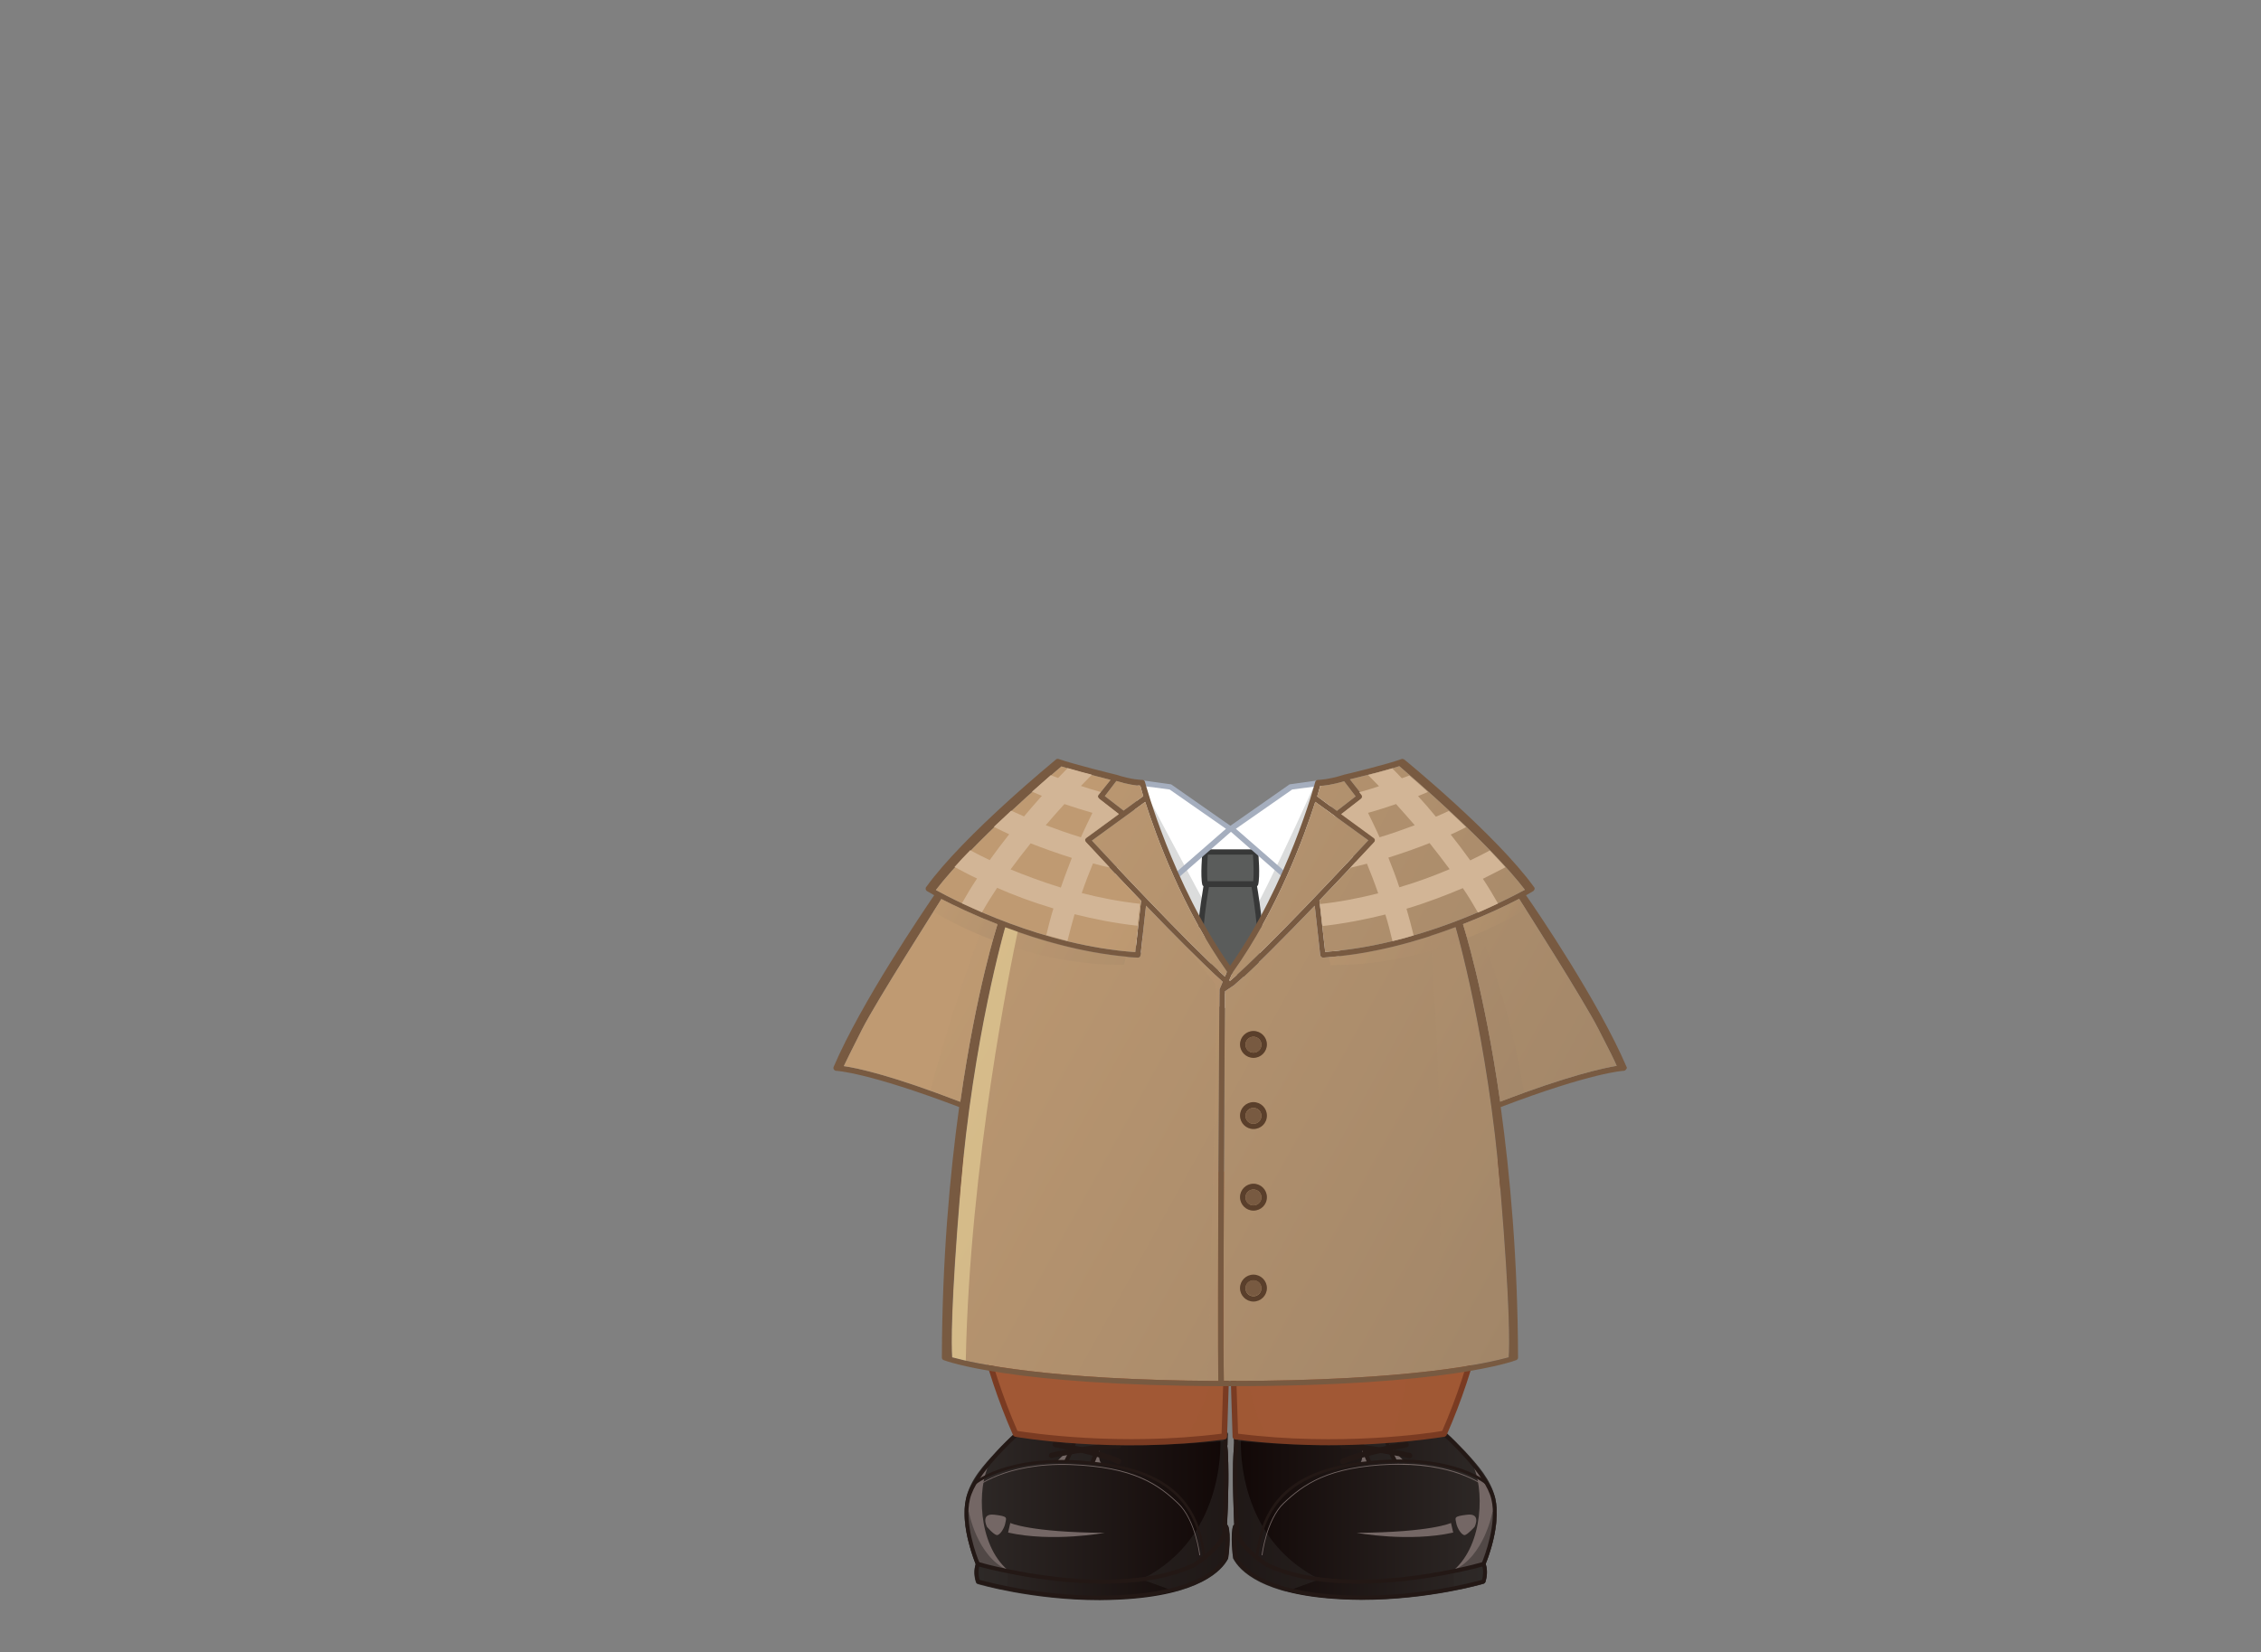 <?xml version="1.0" encoding="utf-8"?>
<!-- Generator: Adobe Illustrator 21.0.0, SVG Export Plug-In . SVG Version: 6.00 Build 0)  -->
<svg version="1.1" id="圖層_1" xmlns="http://www.w3.org/2000/svg" xmlns:xlink="http://www.w3.org/1999/xlink" x="0px" y="0px"
	 viewBox="0 0 822.9 601.4" style="enable-background:new 0 0 822.9 601.4;" xml:space="preserve">
<rect x="0" y="0" width="822.9" height="601.4" fill="#808080" stroke="none"/>
<style type="text/css">
	.st0{fill:url(#SVGID_1_);}
	.st1{fill:#E1BE3F;}
	.st2{fill:#AB6C21;}
	.st3{opacity:0.6;fill:#E1BE3F;enable-background:new    ;}
	.st4{fill:url(#SVGID_2_);}
	.st5{fill:url(#SVGID_3_);}
	.st6{opacity:0.5;fill:#2F2A28;}
	.st7{fill:#746765;}
	.st8{fill:#231815;}
	.st9{fill:url(#SVGID_4_);}
	.st10{fill:#A15835;}
	.st11{opacity:0.5;fill:#A15835;}
	.st12{fill:#7A3B22;}
	.st13{fill:#FFFFFF;}
	.st14{fill:#DBDCDC;}
	.st15{fill:#5A5C5B;}
	.st16{fill:#373838;}
	.st17{fill:url(#SVGID_5_);}
	.st18{fill:url(#SVGID_6_);}
	.st19{fill:#A5AEBE;}
	.st20{fill:#5A3F2B;}
	.st21{fill:#785A41;}
	.st22{fill:url(#SVGID_7_);}
	.st23{fill:url(#SVGID_8_);}
	.st24{fill:url(#SVGID_9_);}
	.st25{fill:url(#SVGID_10_);}
	.st26{fill:url(#SVGID_11_);}
	.st27{fill:url(#SVGID_12_);}
	.st28{fill:url(#SVGID_13_);}
	.st29{fill:url(#SVGID_14_);}
	.st30{opacity:0.7;fill:url(#SVGID_15_);}
	.st31{opacity:0.5;fill:url(#SVGID_16_);}
	.st32{opacity:0.3;fill:url(#SVGID_17_);}
	.st33{opacity:0.5;fill:url(#SVGID_18_);}
	.st34{opacity:0.5;fill:url(#SVGID_19_);}
	.st35{opacity:0.5;fill:url(#SVGID_20_);}
	.st36{opacity:0.5;fill:url(#SVGID_21_);}
	.st37{opacity:0.5;fill:url(#SVGID_22_);}
	.st38{fill:#D2B596;}
	.st39{opacity:0.5;fill:#F4E3A5;}
</style>
<g>
	<g>
		<linearGradient id="SVGID_1_" gradientUnits="userSpaceOnUse" x1="351.08" y1="550.99" x2="447.548" y2="550.99">
			<stop  offset="0" style="stop-color:#2F2A28"/>
			<stop  offset="1" style="stop-color:#110706"/>
		</linearGradient>
		<path class="st0" d="M447,555.5c-0.1-0.2-0.2-0.4-0.4-0.4c0.3-6.7,0.9-21.7,0-29.5l0.1-3.5c0-0.2-0.1-0.5-0.3-0.6
			c-0.2-0.1-0.4-0.2-0.7-0.1c-2.2,0.6-32.7,1.4-40,1.2c-1.2-2.2-3.6-2.4-3.7-2.4c0,0-3.5-0.1-8.2-0.4c-4.7-0.3-6.7,1.5-7,1.8
			c-4.9-0.3-13.5-0.9-15.2-1l0,0c-0.1,0-0.2,0-0.3,0c-1,0.1-1.6,0.8-1.6,0.8c-2.5,2.2-4.9,4.6-7.1,7c-4.6,5-9.5,10.2-11,17.1
			c-2.2,9.4,2.7,21.8,3.5,23.9c-0.3,0.9-1,3.3,0.1,6.7c0.1,0.2,0.3,0.4,0.5,0.5c0.2,0.1,20,5.9,44.5,5.9c2.3,0,4.7-0.1,7.1-0.2
			c29.4-1.4,37.5-10.8,39.6-14.8c0-0.1,0.1-0.2,0.1-0.3C447.1,566.8,448.2,558.6,447,555.5z"/>
		<path class="st6" d="M446.6,555.1c0.3-6.7,0.9-21.7,0-29.5l0.1-3.5c0-0.2-0.1-0.5-0.3-0.6c-0.2-0.1-0.4-0.2-0.7-0.1
			c-0.1,0-0.3,0.1-0.6,0.1l-0.2,1.7l-0.8-0.7c0,0,3.2,36.6-28.6,52.4l12.3,4.5c13.1-3.5,17.6-9,19.1-11.9c0-0.1,0.1-0.2,0.1-0.3
			c0-0.3,1.1-8.5,0-11.6C446.9,555.3,446.8,555.2,446.6,555.1z"/>
		<path class="st6" d="M445.8,524.6l0.2-3.3c0,0-0.1,0-0.1,0c-2.2,0.6-32.7,1.4-40,1.2c-1.2-2.2-3.6-2.4-3.7-2.4
			c0,0-3.5-0.1-8.2-0.4c-4.7-0.3-6.7,1.5-7,1.8c-4.9-0.3-13.5-0.9-15.2-1l0,0c-0.1,0-0.2,0-0.3,0h0c0,0,0,0,0,0
			c-0.7,0-1.2,0.4-1.4,0.7l0.1,0C370,521.2,382,529.5,445.8,524.6z"/>
		<path class="st7" d="M360,533c-3.5,3.4-7.5,11.7-8.6,16.1c-1.5,6.6,3.4,15.5,5,20.2l10.4,2.3C355.7,562,355.7,541.4,360,533z"/>
		<path class="st7" d="M359.2,555.8c0,0-2.5-5,2.7-4.4c5.2,0.6,4.3,1.1,4,3c-0.3,1.9-2.1,4.7-3.2,4.4
			C361.5,558.5,359.2,555.8,359.2,555.8z"/>
		<path class="st7" d="M367.7,554.4c0,0,7.1,3.4,34.3,3.6c0,0-18.9,3.5-35.1-0.1L367.7,554.4z"/>
		<path class="st6" d="M366.8,571.6c-11.3-5-14.2-21.3-14.2-21.3l-1.2,1l-0.3,0.4c0.2,7.9,3.4,16,4.1,17.6c-0.3,0.9-1,3.3,0.1,6.7
			c0.1,0.2,0.3,0.4,0.5,0.5c0.1,0,4.1,1.2,10.7,2.5L366.8,571.6z"/>
		<path class="st7" d="M436.6,566.2c-0.1,0-0.1-0.1-0.1-0.1c0-0.1-1.5-12.8-7.8-18.7c-7-6.7-15.9-13.3-39.2-14.1
			c-24-0.8-34.6,8.5-34.7,8.6c-0.1,0.1-0.2,0-0.2,0c-0.1-0.1-0.1-0.2,0-0.2c0.1-0.1,10.8-9.5,34.9-8.7c23.4,0.8,32.3,7.4,39.4,14.2
			c6.3,6,7.9,18.8,7.9,18.9C436.7,566.1,436.7,566.2,436.6,566.2C436.6,566.2,436.6,566.2,436.6,566.2z"/>
		<path class="st7" d="M400.7,524.8c0,0-1.9,6.7,0.5,8.2l-3.6-0.7L400.7,524.8z"/>
		<path class="st7" d="M390.9,524.1l-2.8,7.9h-3.5C384.6,532,390.4,526.8,390.9,524.1z"/>
		<polygon class="st6" points="391.8,522.9 401.1,523.8 397.7,532.3 388.1,532 		"/>
		<path class="st8" d="M400.3,582.3c-24.5,0-44.3-5.8-44.5-5.9c-0.2-0.1-0.4-0.3-0.5-0.5c-1.3-4.2,0-6.9,0-7c0.2-0.4,0.6-0.5,1-0.3
			c0.4,0.2,0.5,0.6,0.3,1c0,0-1,2.2-0.1,5.5c3.2,0.9,25.2,6.8,50.7,5.6c28.3-1.4,36.2-10,38.3-13.9c0.3-2.4,0.8-8.5,0-10.8
			c-0.1-0.4,0.1-0.8,0.4-1c0.4-0.1,0.8,0.1,1,0.4c1.1,3.1,0.1,11.3,0,11.6c0,0.1,0,0.2-0.1,0.3c-2.1,4-10.3,13.4-39.6,14.8
			C405,582.3,402.6,582.3,400.3,582.3z"/>
		<path class="st8" d="M388.2,532.3c-0.1,0-0.2,0-0.3-0.1c-0.4-0.2-0.5-0.6-0.3-1c0.7-1.3,2.5-5,2.6-6.4c0.1-1.1-0.5-1.5-0.8-1.6
			c-3.8-0.1-17.5-1.1-18.1-1.2c-0.4,0-0.7-0.4-0.7-0.8c0-0.4,0.4-0.7,0.8-0.7c0.1,0,14.7,1.1,18.2,1.2c0.1,0,0.2,0,0.2,0
			c0.7,0.3,2,1.3,1.8,3.2c-0.1,2-2.5,6.5-2.7,7C388.8,532.2,388.5,532.3,388.2,532.3z"/>
		<path class="st8" d="M397.7,532.8c-0.1,0-0.2,0-0.3-0.1c-0.4-0.2-0.6-0.6-0.4-1l2.9-7.1c0-0.1,0.9-2.3,5.1-2.1
			c5.2,0.2,38.6-0.6,40.9-1.2c0.2-0.1,0.5,0,0.7,0.1c0.2,0.1,0.3,0.4,0.3,0.6l-0.1,3.9c0,0.4-0.3,0.7-0.8,0.7
			c-0.4,0-0.7-0.4-0.7-0.8l0.1-3c-6.2,0.6-36.2,1.3-40.4,1.1c-3-0.1-3.6,1.1-3.6,1.2l-2.9,7.1C398.2,532.6,397.9,532.8,397.7,532.8z
			"/>
		<path class="st8" d="M438.3,567.2c-0.2,0-0.5-0.2-0.5-0.4c-1.6-13.2-7-29-34.8-33.1c-33.9-5-47.6,6.5-47.8,6.6
			c-0.2,0.2-0.5,0.2-0.7,0c-0.2-0.2-0.2-0.5,0-0.7c0.6-0.5,14.2-12,48.6-6.8c28.5,4.2,34,20.4,35.6,34
			C438.8,566.9,438.7,567.2,438.3,567.2C438.4,567.2,438.3,567.2,438.3,567.2z"/>
		<path class="st8" d="M446.4,524c-0.1-0.4-0.4-0.7-0.9-0.6l-0.4,2.9c0.9,9.8-0.2,30.2-0.3,32c-2.3,5.7-10.9,10.9-10.9,10.9
			c-28,12.8-73.1,0.8-77.5-0.5c-0.9-2.1-5.5-14.2-3.4-22.9c2.1-9.2,16.3-22,17.6-23.2c0.4-0.2,0.8-0.3,1.2-0.4l0.3-1l-2.1,0.1
			c-0.1,0-0.2,0.1-0.2,0.1c-0.6,0.6-15.8,14.1-18.2,24.1c-2.3,10,3.4,23.6,3.6,24.2c0.1,0.2,0.3,0.4,0.5,0.4
			c0.3,0.1,22.4,6.4,45.9,6.4c11.5,0,23.3-1.5,33.1-6c0.4-0.2,9.3-5.5,11.6-11.8c0-0.1,0-0.1,0-0.2C446.5,557.4,447.9,533,446.4,524
			z"/>
		<path class="st8" d="M369.8,521.3c0,0,0.6-0.9,1.8-0.9l1.2,0.9l-0.2,0.7c0,0-1.3,0-2.6,1l0-1L369.8,521.3z"/>
		<path class="st8" d="M405.3,524c-0.3,0-0.6-0.2-0.7-0.5c-0.8-1.8-2.6-2-2.6-2l0,0c0,0-3.5-0.1-8.2-0.4c-4.3-0.3-5.8,1.3-5.8,1.4
			c-0.3,0.3-0.7,0.3-1.1,0.1c-0.3-0.3-0.3-0.7-0.1-1c0.1-0.1,2-2.2,7.1-1.9c4.7,0.3,8.2,0.4,8.2,0.4c0.1,0,2.8,0.2,3.9,2.9
			c0.2,0.4,0,0.8-0.4,1C405.5,524,405.4,524,405.3,524z"/>
		<path class="st8" d="M407.1,533c-0.1,0-0.3,0-0.4-0.1c-6.4-3-22.6-6.1-22.8-6.1c-0.5-0.1-0.9-0.6-0.8-1.2c0.1-0.5,0.6-0.9,1.2-0.8
			c0.7,0.1,16.6,3.2,23.2,6.2c0.5,0.2,0.7,0.8,0.5,1.3C407.9,532.8,407.5,533,407.1,533z"/>
		<path class="st8" d="M382.8,530.8c-0.5,0-0.9-0.3-1-0.8c-0.1-0.5,0.2-1.1,0.8-1.2c0.6-0.1,15.2-3.2,24.5-3.5c0,0,0,0,0,0
			c0.5,0,1,0.4,1,1c0,0.6-0.4,1-1,1c-9.1,0.3-24,3.4-24.2,3.4C382.9,530.8,382.8,530.8,382.8,530.8z"/>
	</g>
	<g>
		
			<linearGradient id="SVGID_2_" gradientUnits="userSpaceOnUse" x1="1864.342" y1="550.99" x2="1960.811" y2="550.99" gradientTransform="matrix(-1 0 0 1 2409.102 0)">
			<stop  offset="0" style="stop-color:#2F2A28"/>
			<stop  offset="1" style="stop-color:#110706"/>
		</linearGradient>
		<path class="st4" d="M448.8,567.1c0,0.1,0,0.2,0.1,0.3c2.1,4,10.3,13.4,39.6,14.8c2.4,0.1,4.8,0.2,7.1,0.2
			c24.5,0,44.3-5.8,44.5-5.9c0.2-0.1,0.4-0.3,0.5-0.5c1.1-3.4,0.4-5.8,0.1-6.7c0.9-2.1,5.7-14.5,3.5-23.9c-1.6-6.8-6.4-12.1-11-17.1
			c-2.3-2.4-4.6-4.8-7.1-7c0,0-0.5-0.8-1.6-0.8c-0.1,0-0.2,0-0.3,0l0,0c-1.7,0.1-10.3,0.7-15.2,1c-0.3-0.4-2.3-2.1-7-1.8
			c-4.7,0.3-8.2,0.4-8.2,0.4c-0.1,0-2.5,0.2-3.7,2.4c-7.3,0.1-37.9-0.7-40-1.2c-0.2-0.1-0.5,0-0.7,0.1c-0.2,0.1-0.3,0.4-0.3,0.6
			l0.1,3.5c-0.8,7.8-0.3,22.8,0,29.5c-0.2,0.1-0.3,0.2-0.4,0.4C447.7,558.6,448.7,566.8,448.8,567.1z"/>
		<path class="st6" d="M449.2,555.1c-0.3-6.7-0.9-21.7,0-29.5l-0.1-3.5c0-0.2,0.1-0.5,0.3-0.6c0.2-0.1,0.4-0.2,0.7-0.1
			c0.1,0,0.3,0.1,0.6,0.1l0.2,1.7l0.8-0.7c0,0-3.2,36.6,28.6,52.4l-12.3,4.5c-13.1-3.5-17.6-9-19.1-11.9c0-0.1-0.1-0.2-0.1-0.3
			c0-0.3-1.1-8.5,0-11.6C448.9,555.3,449,555.2,449.2,555.1z"/>
		<path class="st6" d="M450.1,524.6l-0.2-3.3c0,0,0.1,0,0.1,0c2.2,0.6,32.7,1.4,40,1.2c1.2-2.2,3.6-2.4,3.7-2.4c0,0,3.5-0.1,8.2-0.4
			c4.7-0.3,6.7,1.5,7,1.8c4.9-0.3,13.5-0.9,15.2-1l0,0c0.1,0,0.2,0,0.3,0h0c0,0,0,0,0,0c0.7,0,1.2,0.4,1.4,0.7l-0.1,0
			C525.8,521.2,513.9,529.5,450.1,524.6z"/>
		<path class="st7" d="M535.9,533c3.5,3.4,7.5,11.7,8.6,16.1c1.5,6.6-3.4,15.5-5,20.2l-10.4,2.3C540.1,562,540.2,541.4,535.9,533z"
			/>
		<path class="st7" d="M536.7,555.8c0,0,2.5-5-2.7-4.4c-5.2,0.6-4.3,1.1-4,3c0.3,1.9,2.1,4.7,3.2,4.4
			C534.3,558.5,536.7,555.8,536.7,555.8z"/>
		<path class="st7" d="M528.1,554.4c0,0-7.1,3.4-34.3,3.6c0,0,18.9,3.5,35.1-0.1L528.1,554.4z"/>
		<path class="st6" d="M529,571.6c11.3-5,14.2-21.3,14.2-21.3l1.2,1l0.3,0.4c-0.2,7.9-3.4,16-4.1,17.6c0.3,0.9,1,3.3-0.1,6.7
			c-0.1,0.2-0.3,0.4-0.5,0.5c-0.1,0-4.1,1.2-10.7,2.5L529,571.6z"/>
		<path class="st7" d="M459.3,566.2C459.3,566.2,459.3,566.2,459.3,566.2c-0.1,0-0.2-0.1-0.1-0.2c0-0.1,1.6-12.9,7.9-18.9
			c7.1-6.7,16-13.4,39.4-14.2c24.1-0.8,34.8,8.6,34.9,8.7c0.1,0.1,0.1,0.2,0,0.2c-0.1,0.1-0.2,0.1-0.2,0c-0.1-0.1-9.9-8.6-31.8-8.6
			c-0.9,0-1.9,0-2.9,0c-23.3,0.8-32.1,7.4-39.2,14.1c-6.3,6-7.8,18.6-7.8,18.7C459.4,566.1,459.3,566.2,459.3,566.2z"/>
		<path class="st7" d="M495.1,524.8c0,0,1.9,6.7-0.5,8.2l3.6-0.7L495.1,524.8z"/>
		<path class="st7" d="M504.9,524.1l2.8,7.9h3.5C511.2,532,505.5,526.8,504.9,524.1z"/>
		<polygon class="st6" points="504,522.9 494.7,523.8 498.2,532.3 507.7,532 		"/>
		<path class="st8" d="M495.6,582.3c24.5,0,44.3-5.8,44.5-5.9c0.2-0.1,0.4-0.3,0.5-0.5c1.3-4.2,0-6.9,0-7c-0.2-0.4-0.6-0.5-1-0.3
			c-0.4,0.2-0.5,0.6-0.3,1c0,0,1,2.2,0.1,5.5c-3.2,0.9-25.2,6.8-50.7,5.6c-28.3-1.4-36.2-10-38.3-13.9c-0.3-2.4-0.8-8.5,0-10.8
			c0.1-0.4-0.1-0.8-0.4-1c-0.4-0.1-0.8,0.1-1,0.4c-1.1,3.1-0.1,11.3,0,11.6c0,0.1,0,0.2,0.1,0.3c2.1,4,10.3,13.4,39.6,14.8
			C490.9,582.3,493.3,582.3,495.6,582.3z"/>
		<path class="st8" d="M507.6,532.3c-0.3,0-0.5-0.1-0.7-0.4c-0.3-0.5-2.6-5-2.7-7c-0.1-1.9,1.1-2.9,1.8-3.2c0.1,0,0.2,0,0.2,0
			c3.5-0.1,18.1-1.2,18.2-1.2c0.4,0,0.8,0.3,0.8,0.7c0,0.4-0.3,0.8-0.7,0.8c-0.6,0-14.4,1-18.1,1.2c-0.2,0.1-0.9,0.6-0.8,1.6
			c0.1,1.4,1.9,5.1,2.6,6.4c0.2,0.4,0,0.8-0.3,1C507.8,532.3,507.7,532.3,507.6,532.3z"/>
		<path class="st8" d="M498.2,532.8c-0.3,0-0.6-0.2-0.7-0.5l-2.9-7.1c0-0.1-0.6-1.3-3.6-1.2c-4.2,0.2-34.1-0.5-40.4-1.1l0.1,3
			c0,0.4-0.3,0.8-0.7,0.8c-0.4,0-0.8-0.3-0.8-0.7l-0.1-3.9c0-0.2,0.1-0.5,0.3-0.6c0.2-0.1,0.4-0.2,0.7-0.1
			c2.3,0.6,35.7,1.4,40.9,1.2c4.2-0.2,5,2.1,5.1,2.2l2.9,7.1c0.2,0.4,0,0.8-0.4,1C498.4,532.8,498.3,532.8,498.2,532.8z"/>
		<path class="st8" d="M457.5,567.2C457.5,567.2,457.5,567.2,457.5,567.2c-0.3,0-0.5-0.3-0.5-0.6c1.6-13.6,7.2-29.8,35.6-34
			c34.3-5.1,48,6.4,48.6,6.8c0.2,0.2,0.2,0.5,0,0.7c-0.2,0.2-0.5,0.2-0.7,0.1c-0.1-0.1-13.9-11.6-47.8-6.6
			c-27.8,4.1-33.2,19.9-34.8,33.1C458,567,457.8,567.2,457.5,567.2z"/>
		<path class="st8" d="M449.4,524c0.1-0.4,0.4-0.7,0.9-0.6l0.4,2.9c-0.9,9.8,0.2,30.2,0.3,32c2.3,5.7,10.9,10.9,10.9,10.9
			c28,12.8,73.1,0.8,77.5-0.5c0.9-2.1,5.5-14.2,3.4-22.9c-2.1-9.2-16.3-22-17.6-23.2c-0.4-0.2-0.8-0.3-1.2-0.4l-0.3-1l2.1,0.1
			c0.1,0,0.2,0.1,0.2,0.1c0.6,0.6,15.8,14.1,18.2,24.1c2.3,10-3.4,23.6-3.6,24.2c-0.1,0.2-0.3,0.4-0.5,0.4
			c-0.3,0.1-22.4,6.4-45.9,6.4c-11.5,0-23.3-1.5-33.1-6c-0.4-0.2-9.3-5.5-11.6-11.8c0-0.1,0-0.1,0-0.2
			C449.3,557.4,448,533,449.4,524z"/>
		<path class="st8" d="M526,521.3c0,0-0.6-0.9-1.8-0.9l-1.2,0.9l0.2,0.7c0,0,1.3,0,2.6,1l0-1L526,521.3z"/>
		<path class="st8" d="M490.5,524c-0.1,0-0.2,0-0.3-0.1c-0.4-0.2-0.6-0.6-0.4-1c1.1-2.7,3.8-2.9,3.9-2.9c0.1,0,3.5-0.1,8.2-0.4
			c5.1-0.4,7,1.8,7.1,1.9c0.3,0.3,0.2,0.8-0.1,1.1c-0.3,0.3-0.8,0.2-1.1-0.1c0,0-1.6-1.7-5.8-1.4c-4.7,0.3-8.2,0.4-8.3,0.4
			c0,0-1.8,0.2-2.6,2C491.1,523.9,490.8,524,490.5,524z"/>
		<path class="st8" d="M488.7,533c-0.4,0-0.7-0.2-0.9-0.6c-0.2-0.5,0-1.1,0.5-1.3c6.6-3.1,22.6-6.1,23.2-6.2
			c0.5-0.1,1.1,0.3,1.2,0.8c0.1,0.5-0.3,1.1-0.8,1.2c-0.2,0-16.4,3.1-22.8,6.1C489,533,488.9,533,488.7,533z"/>
		<path class="st8" d="M513.1,530.8c-0.1,0-0.1,0-0.2,0c-0.2,0-15.1-3.1-24.2-3.4c-0.6,0-1-0.5-1-1c0-0.5,0.5-1,1-1c0,0,0,0,0,0
			c9.3,0.3,23.9,3.3,24.5,3.5c0.5,0.1,0.9,0.6,0.8,1.2C513.9,530.5,513.5,530.8,513.1,530.8z"/>
	</g>
	<g>
		<path class="st10" d="M349.9,420.6c0,0-0.3,64,19.7,101.3c0,0,42.4,6.5,76,0.9l2-59.4l2.4,59.1c0,0,47.4,5.6,75.6-0.7
			c0,0,23-55.3,19.6-98.6l-122.9,4l-30.9-2.1L349.9,420.6z"/>
		<path class="st11" d="M545,423.4l0.4-2c0,0-7.5,0-19.5,0l-2.3,7.4c0,0-10.1,77.8-17.5,95.7c10.4-1,9-0.1,19.6-2.5
			c19.9-42,19.6-98.6,19.6-98.6L545,423.4z"/>
		<path class="st11" d="M428.9,525.1c0,0,13.8-6.2,18.7-65.1c0,0,6.4,59.1,15.1,64.3l-12.7-1.5l-1.8-53.5l-2.5,52.7L428.9,525.1z"/>
		<path class="st11" d="M441.2,440.4l1.8,15.6l5.2,4.6c0,0-4.3-16.8-4-20.2H441.2z"/>
		<path class="st11" d="M454.5,439.8l-1.8,15.6l-5.2,4.6c0,0,4.3-16.8,4-20.2H454.5z"/>
		<path class="st12" d="M483.6,526.1c-10.4,0-22.1-0.6-34.1-2.1c-0.5-0.1-0.9-0.5-0.9-1l-1-31.7l-1,31.7c0,0.5-0.4,1-0.9,1
			c-40.4,5.3-75.9-0.9-76.3-1c-0.3-0.1-0.6-0.3-0.7-0.6c-22.2-50.4-19.5-98.9-19.5-99.4c0-0.6,0.5-1,1.1-1c0.6,0,1,0.5,0.9,1.1
			c0,0.5-2.6,48.1,19.1,97.8c4.5,0.7,37.3,5.7,74.3,1l2-62c0-0.6,0.5-1,1-1c0.5,0,1,0.5,1,1l2,62c37.1,4.7,69.9-0.2,74.3-1
			c21.7-49.7,19.1-97.4,19.1-97.8c0-0.6,0.4-1.1,0.9-1.1c0.5,0,1,0.4,1.1,1c0,0.5,2.7,49-19.5,99.4c-0.1,0.3-0.4,0.5-0.7,0.6
			C525.5,523,507.9,526.1,483.6,526.1z M525.6,521.9L525.6,521.9L525.6,521.9z"/>
	</g>
	<polygon class="st13" points="480.7,285 468.8,286.5 448.4,301.6 426.2,286.6 414.2,285 411.8,341.5 425.1,362 471.3,373 
		481.6,350.3 499.3,327.3 	"/>
	<path class="st14" d="M478.8,284.8c0,0-22.2,49.9-31,61.6l-32.2-60.4L402,330.9l52.5,36.9l32-15.4l6.2-31.2L478.8,284.8z"/>
	<polygon class="st15" points="439.2,310.3 457.3,310.3 456.7,322 459.4,339.3 457.4,356.7 441.3,352.8 436.9,334.3 439.3,322.2 
		438.6,321.2 	"/>
	<path class="st16" d="M457.5,322.6c0.2-0.1,0.3-0.3,0.4-0.5c0.8-3.1,0.1-11.6,0-12c0-0.5-0.5-0.9-1-0.9h-18.3c-0.5,0-1,0.4-1,0.9
		c0,0.4-0.8,8.9,0,12c0.1,0.2,0.2,0.4,0.4,0.5c-0.4,2.4-1.4,8.6-1.9,14.2c0,0.5,0.4,1,0.9,1.1c0,0,0.1,0,0.1,0c0.5,0,0.9-0.4,1-0.9
		c0.5-5.6,1.5-11.9,1.9-14.1h15.5c0.4,2.2,1.4,8.6,1.9,14.1c0,0.5,0.5,0.9,1,0.9c0,0,0.1,0,0.1,0c0.6,0,1-0.5,0.9-1.1
		C458.9,331.2,457.9,324.9,457.5,322.6z M439.5,320.8c-0.3-2.4-0.1-7.1,0.1-9.7H456c0.2,2.5,0.4,7.2,0.1,9.7h-8.3H439.5z"/>
	<linearGradient id="SVGID_3_" gradientUnits="userSpaceOnUse" x1="296.061" y1="364.385" x2="557.839" y2="509.274">
		<stop  offset="0" style="stop-color:#BF9A72"/>
		<stop  offset="1" style="stop-color:#A08568"/>
	</linearGradient>
	<path class="st5" d="M443.9,360C443.9,360,443.9,360,443.9,360C443.9,360,443.9,360,443.9,360c0,0.1-0.1,0.2-0.1,0.4c0,0,0,0,0,0
		c0,1.2-0.8,119.5-0.4,142.3c-62.2-0.3-89.3-6.5-96.9-8.6c-0.3-4.4-0.5-18.6,3-61c4.7-55.7,16.3-95.5,16.3-95.5l0,0
		c13.5,5.1,30.5,9.9,48.2,11c0,0,0,0,0.1,0c0.5,0,0.9-0.4,1-0.9l2-18c9.9,10.3,20.9,21.4,27.9,27.7L443.9,360z"/>
	<linearGradient id="SVGID_4_" gradientUnits="userSpaceOnUse" x1="317.393" y1="325.843" x2="579.171" y2="470.733">
		<stop  offset="0" style="stop-color:#BF9A72"/>
		<stop  offset="1" style="stop-color:#A08568"/>
	</linearGradient>
	<path class="st9" d="M447.8,502.7c-0.8,0-1.6,0-2.4,0c-0.4-21.9,0.4-133.2,0.4-141.8l3.4-2.3c0,0,0.1,0,0.1-0.1
		c7-6,18.7-17.9,29.2-28.8l2,18c0.1,0.5,0.5,0.9,1,0.9c0,0,0,0,0.1,0c17.8-1.1,34.8-6,48.3-11.1l-0.1,0.1c0,0,11.7,39.8,16.3,95.5
		c3.5,42.3,3.3,56.5,3,61C541.4,496.2,513.3,502.7,447.8,502.7z"/>
	<path class="st19" d="M479.6,284.1l-10.1,1.4c-0.2,0-0.3,0.1-0.4,0.2l-21.3,14.9l-21.3-14.9c-0.1-0.1-0.3-0.2-0.4-0.2l-10.1-1.4
		c-0.5-0.1-1.1,0.3-1.1,0.9c-0.1,0.5,0.3,1.1,0.9,1.1l9.9,1.3l20.5,14.3l-18,15.7c-0.4,0.4-0.5,1-0.1,1.4c0.2,0.2,0.5,0.3,0.8,0.3
		c0.2,0,0.5-0.1,0.7-0.2l18.4-16.1l18.4,16.1c0.2,0.2,0.4,0.2,0.7,0.2c0.3,0,0.6-0.1,0.8-0.3c0.4-0.4,0.3-1-0.1-1.4l-18-15.7
		l20.5-14.3l9.9-1.3c0.5-0.1,0.9-0.6,0.9-1.1C480.7,284.4,480.2,284,479.6,284.1z"/>
	<path class="st20" d="M456.2,385.1c-2.7,0-4.9-2.2-4.9-4.9s2.2-4.9,4.9-4.9s4.9,2.2,4.9,4.9S458.9,385.1,456.2,385.1z M456.2,377.4
		c-1.6,0-2.9,1.3-2.9,2.9c0,1.6,1.3,2.9,2.9,2.9c1.6,0,2.9-1.3,2.9-2.9C459.1,378.7,457.8,377.4,456.2,377.4z"/>
	<path class="st20" d="M456.2,411c-2.7,0-4.9-2.2-4.9-4.9c0-2.7,2.2-4.9,4.9-4.9s4.9,2.2,4.9,4.9C461.1,408.9,458.9,411,456.2,411z
		 M456.2,403.3c-1.6,0-2.9,1.3-2.9,2.9c0,1.6,1.3,2.9,2.9,2.9c1.6,0,2.9-1.3,2.9-2.9C459.1,404.6,457.8,403.3,456.2,403.3z"/>
	<path class="st20" d="M456.2,440.7c-2.7,0-4.9-2.2-4.9-4.9c0-2.7,2.2-4.9,4.9-4.9s4.9,2.2,4.9,4.9
		C461.1,438.6,458.9,440.7,456.2,440.7z M456.2,433c-1.6,0-2.9,1.3-2.9,2.9c0,1.6,1.3,2.9,2.9,2.9c1.6,0,2.9-1.3,2.9-2.9
		C459.1,434.3,457.8,433,456.2,433z"/>
	<path class="st20" d="M456.2,473.8c-2.7,0-4.9-2.2-4.9-4.9c0-2.7,2.2-4.9,4.9-4.9s4.9,2.2,4.9,4.9
		C461.1,471.6,458.9,473.8,456.2,473.8z M456.2,466.1c-1.6,0-2.9,1.3-2.9,2.9c0,1.6,1.3,2.9,2.9,2.9c1.6,0,2.9-1.3,2.9-2.9
		C459.1,467.3,457.8,466.1,456.2,466.1z"/>
	<circle class="st21" cx="456.2" cy="380.3" r="2.9"/>
	<circle class="st21" cx="456.2" cy="406.2" r="2.9"/>
	<circle class="st21" cx="456.2" cy="435.9" r="2.9"/>
	<circle class="st21" cx="456.2" cy="468.9" r="2.9"/>
	<path class="st21" d="M592,388.4c-10.1-23.6-32.5-56.7-36.6-62.5c1.6-0.9,2.5-1.4,2.6-1.5c0.2-0.1,0.4-0.4,0.5-0.7
		c0.1-0.3,0-0.6-0.2-0.8c-13.7-19-46.8-46.1-47.2-46.4c-0.3-0.2-0.7-0.3-1-0.2c-4.6,1.8-20.7,5.7-20.9,5.7c0,0,0,0,0,0c0,0,0,0,0,0
		c-5.8,1.9-9.5,1.9-9.5,1.9c-0.4,0-0.9,0.3-1,0.7c-0.1,0.4-9.9,37.1-31,67c-21.1-29.9-30.9-66.7-31-67c-0.1-0.4-0.5-0.7-1-0.7
		c0,0,0,0,0,0c-0.1,0-3.7,0-9.5-1.9c0,0,0,0,0,0c0,0,0,0,0,0c-0.2,0-16.2-4-20.9-5.7c-0.3-0.1-0.7-0.1-1,0.2
		c-0.3,0.3-33.5,27.4-47.2,46.4c-0.2,0.2-0.2,0.5-0.2,0.8c0.1,0.3,0.2,0.5,0.5,0.7c0.1,0,1,0.6,2.6,1.5c-4,5.9-26.5,38.9-36.6,62.5
		c-0.1,0.3-0.1,0.7,0.1,0.9c0.2,0.3,0.5,0.5,0.8,0.5c0.1,0,11.4,0.5,44.8,13.2c-3.4,24.6-6.2,55.4-6.3,91.2c0,0.4,0.3,0.8,0.6,0.9
		c1,0.4,24.6,9.2,100.9,9.5c0,0,0,0,0,0c0,0,0,0,0,0c0,0,0,0,0,0c1.1,0,2.2,0,3.3,0h0c0,0,0,0,0.1,0h0c78.9,0,103.2-9.1,104.2-9.5
		c0.4-0.2,0.6-0.5,0.6-0.9c-0.1-35.8-2.9-66.6-6.3-91.2c33.4-12.7,44.7-13.2,44.8-13.2c0.3,0,0.6-0.2,0.8-0.5
		C592.1,389,592.2,388.7,592,388.4z M509.3,278.9c3.8,3.3,32.6,27.9,45.7,45c-8.1,4.4-39.1,20.3-72.7,22.6l-2.1-18.7
		c10.8-11.3,19.9-21.1,20.1-21.3c0.2-0.2,0.3-0.5,0.3-0.8c0-0.3-0.2-0.5-0.4-0.7l-11.9-8.7l7.2-5.6c0.2-0.2,0.3-0.4,0.4-0.7
		c0-0.3,0-0.5-0.2-0.7l-4.4-5.6C495,282.8,504.4,280.5,509.3,278.9z M480.5,286.1c1.4-0.1,4.4-0.4,8.7-1.7l4.2,5.5l-6.6,5.1
		c-0.1,0.1-0.2,0.2-0.2,0.2l-7.1-5.2c0,0-0.1,0-0.1-0.1C479.9,288.1,480.3,286.8,480.5,286.1z M448.5,354.3c0.1-0.1,0.2-0.2,0.2-0.4
		c16.3-22.8,26.1-49.8,30-62l19.3,14c-5.3,5.7-36.6,39.4-50.1,51l-0.3,0.2c0-0.1-0.1-0.1-0.1-0.2c0,0-0.1-0.1-0.1-0.1L448.5,354.3z
		 M416.8,291.9c3.9,12.2,13.6,39,29.8,61.8l-0.8,1.8c-14.2-12.8-43.3-44-48.4-49.5L416.8,291.9z M406.3,284.3
		c4.3,1.3,7.3,1.7,8.7,1.7c0.2,0.8,0.6,2.1,1.1,3.9c0,0-0.1,0-0.1,0l-7.1,5.2c-0.1-0.1-0.1-0.2-0.2-0.2l-6.6-5.1L406.3,284.3z
		 M399.8,289.4c-0.2,0.2-0.2,0.5-0.2,0.7c0,0.3,0.2,0.5,0.4,0.7l7.2,5.6l-11.9,8.7c-0.2,0.2-0.4,0.4-0.4,0.7c0,0.3,0.1,0.6,0.3,0.8
		c0.2,0.2,9.2,10,20.1,21.3l-2.1,18.7c-33.5-2.3-64.4-18.1-72.6-22.6c13.1-17.1,41.8-41.7,45.7-45c4.9,1.6,14.3,4,17.9,4.9
		L399.8,289.4z M307.1,388.1c0.8-1.7,2.7-5.6,6.7-13.5c5.5-10.7,26.2-43.1,28.8-47.3c4.5,2.3,11.5,5.7,20.4,9.2c0,0,0,0,0,0.1
		c-0.1,0.4-7.7,23.7-13.5,64.5C324.6,391.5,312.1,388.8,307.1,388.1z M443.9,360C443.9,360,443.9,360,443.9,360
		C443.9,360,443.9,360,443.9,360c0,0.1-0.1,0.2-0.1,0.4c0,0,0,0,0,0c0,1.2-0.8,119.5-0.4,142.3c-62.2-0.3-89.3-6.5-96.9-8.6
		c-0.3-4.4-0.5-18.6,3-61c4.7-55.7,16.3-95.5,16.3-95.5l0,0c13.5,5.1,30.5,9.9,48.2,11c0,0,0,0,0.1,0c0.5,0,0.9-0.4,1-0.9l2-18
		c9.9,10.3,20.9,21.4,27.9,27.7L443.9,360z M447.8,502.7c-0.8,0-1.6,0-2.4,0c-0.4-21.9,0.4-133.2,0.4-141.8l3.4-2.3
		c0,0,0.1,0,0.1-0.1c7-6,18.7-17.9,29.2-28.8l2,18c0.1,0.5,0.5,0.9,1,0.9c0,0,0,0,0.1,0c17.8-1.1,34.8-6,48.3-11.1l-0.1,0.1
		c0,0,11.7,39.8,16.3,95.5c3.5,42.3,3.3,56.5,3,61C541.4,496.2,513.3,502.7,447.8,502.7z M546,401c-5.8-40.8-13.4-64.1-13.5-64.5
		c0,0,0,0,0-0.1c8.9-3.5,16-6.9,20.4-9.2c2.6,4.1,23.3,36.6,28.8,47.3c4.1,7.9,6,11.8,6.7,13.5C583.5,388.8,571,391.5,546,401z"/>
	<linearGradient id="SVGID_5_" gradientUnits="userSpaceOnUse" x1="364.811" y1="240.17" x2="626.589" y2="385.059">
		<stop  offset="0" style="stop-color:#BF9A72"/>
		<stop  offset="1" style="stop-color:#A08568"/>
	</linearGradient>
	<path class="st17" d="M509.3,278.9c3.8,3.3,32.6,27.9,45.7,45c-8.1,4.4-39.1,20.3-72.7,22.6l-2.1-18.7
		c10.8-11.3,19.9-21.1,20.1-21.3c0.2-0.2,0.3-0.5,0.3-0.8c0-0.3-0.2-0.5-0.4-0.7l-11.9-8.7l7.2-5.6c0.2-0.2,0.3-0.4,0.4-0.7
		c0-0.3,0-0.5-0.2-0.7l-4.4-5.6C495,282.8,504.4,280.5,509.3,278.9z"/>
	<linearGradient id="SVGID_6_" gradientUnits="userSpaceOnUse" x1="372.68" y1="225.953" x2="634.458" y2="370.842">
		<stop  offset="0" style="stop-color:#BF9A72"/>
		<stop  offset="1" style="stop-color:#A08568"/>
	</linearGradient>
	<path class="st18" d="M480.5,286.1c1.4-0.1,4.4-0.4,8.7-1.7l4.2,5.5l-6.6,5.1c-0.1,0.1-0.2,0.2-0.2,0.2l-7.1-5.2c0,0-0.1,0-0.1-0.1
		C479.9,288.1,480.3,286.8,480.5,286.1z"/>
	<linearGradient id="SVGID_7_" gradientUnits="userSpaceOnUse" x1="352.144" y1="263.057" x2="613.921" y2="407.945">
		<stop  offset="0" style="stop-color:#BF9A72"/>
		<stop  offset="1" style="stop-color:#A08568"/>
	</linearGradient>
	<path class="st22" d="M448.5,354.3c0.1-0.1,0.2-0.2,0.2-0.4c16.3-22.8,26.1-49.8,30-62l19.3,14c-5.3,5.7-36.6,39.4-50.1,51
		l-0.3,0.2c0-0.1-0.1-0.1-0.1-0.2c0,0-0.1-0.1-0.1-0.1L448.5,354.3z"/>
	<linearGradient id="SVGID_8_" gradientUnits="userSpaceOnUse" x1="345.018" y1="275.933" x2="606.795" y2="420.822">
		<stop  offset="0" style="stop-color:#BF9A72"/>
		<stop  offset="1" style="stop-color:#A08568"/>
	</linearGradient>
	<path class="st23" d="M416.8,291.9c3.9,12.2,13.6,39,29.8,61.8l-0.8,1.8c-14.2-12.8-43.3-44-48.4-49.5L416.8,291.9z"/>
	<linearGradient id="SVGID_9_" gradientUnits="userSpaceOnUse" x1="354.496" y1="258.808" x2="616.273" y2="403.697">
		<stop  offset="0" style="stop-color:#BF9A72"/>
		<stop  offset="1" style="stop-color:#A08568"/>
	</linearGradient>
	<path class="st24" d="M406.3,284.3c4.3,1.3,7.3,1.7,8.7,1.7c0.2,0.8,0.6,2.1,1.1,3.9c0,0-0.1,0-0.1,0l-7.1,5.2
		c-0.1-0.1-0.1-0.2-0.2-0.2l-6.6-5.1L406.3,284.3z"/>
	<linearGradient id="SVGID_10_" gradientUnits="userSpaceOnUse" x1="339.622" y1="285.681" x2="601.4" y2="430.57">
		<stop  offset="0.269" style="stop-color:#BF9A72"/>
		<stop  offset="0.481" style="stop-color:#AF906D"/>
		<stop  offset="0.737" style="stop-color:#A38869"/>
		<stop  offset="1" style="stop-color:#A08568"/>
	</linearGradient>
	<path class="st25" d="M399.8,289.4c-0.2,0.2-0.2,0.5-0.2,0.7c0,0.3,0.2,0.5,0.4,0.7l7.2,5.6l-11.9,8.7c-0.2,0.2-0.4,0.4-0.4,0.7
		c0,0.3,0.1,0.6,0.3,0.8c0.2,0.2,9.2,10,20.1,21.3l-2.1,18.7c-33.5-2.3-64.4-18.1-72.6-22.6c13.1-17.1,41.8-41.7,45.7-45
		c4.9,1.6,14.3,4,17.9,4.9L399.8,289.4z"/>
	<linearGradient id="SVGID_11_" gradientUnits="userSpaceOnUse" x1="306.109" y1="346.231" x2="567.887" y2="491.12">
		<stop  offset="0.233" style="stop-color:#BF9A72"/>
		<stop  offset="0.702" style="stop-color:#A88B6B"/>
		<stop  offset="1" style="stop-color:#A08568"/>
	</linearGradient>
	<path class="st26" d="M307.1,388.1c0.8-1.7,2.7-5.6,6.7-13.5c5.5-10.7,26.2-43.1,28.8-47.3c4.5,2.3,11.5,5.7,20.4,9.2
		c0,0,0,0,0,0.1c-0.1,0.4-7.7,23.7-13.5,64.5C324.6,391.5,312.1,388.8,307.1,388.1z"/>
	<linearGradient id="SVGID_12_" gradientUnits="userSpaceOnUse" x1="355.605" y1="256.804" x2="617.383" y2="401.693">
		<stop  offset="0" style="stop-color:#BF9A72"/>
		<stop  offset="1" style="stop-color:#A08568"/>
	</linearGradient>
	<path class="st27" d="M546,401c-5.8-40.8-13.4-64.1-13.5-64.5c0,0,0,0,0-0.1c8.9-3.5,16-6.9,20.4-9.2c2.6,4.1,23.3,36.6,28.8,47.3
		c4.1,7.9,6,11.8,6.7,13.5C583.5,388.8,571,391.5,546,401z"/>
	<linearGradient id="SVGID_13_" gradientUnits="userSpaceOnUse" x1="408.909" y1="294.699" x2="582.685" y2="390.881">
		<stop  offset="0" style="stop-color:#BF9A72"/>
		<stop  offset="1" style="stop-color:#A08568"/>
	</linearGradient>
	<path style="opacity:0.7;fill:url(#SVGID_13_);" d="M554.7,397.8c-1.3-8.1-6.7-38.8-18.3-62.9c-1.3,0.5-2.6,1-3.9,1.6
		c0,0,0,0,0,0.1c0.1,0.4,7.7,23.7,13.5,64.5C549.1,399.8,552,398.7,554.7,397.8z"/>
	<linearGradient id="SVGID_14_" gradientUnits="userSpaceOnUse" x1="333.44" y1="357.078" x2="476.757" y2="436.401">
		<stop  offset="0" style="stop-color:#BF9A72"/>
		<stop  offset="1" style="stop-color:#A08568"/>
	</linearGradient>
	<path style="opacity:0.5;fill:url(#SVGID_14_);" d="M349.5,401c5.8-40.8,13.4-64.1,13.5-64.5c0,0,0,0,0-0.1c-1.5-0.6-3-1.2-4.4-1.8
		c-2.7,7.2-13.7,37.6-19.9,62.3C342,398.2,345.6,399.5,349.5,401z"/>
	<linearGradient id="SVGID_15_" gradientUnits="userSpaceOnUse" x1="416.277" y1="358.135" x2="583.93" y2="450.928">
		<stop  offset="0" style="stop-color:#BF9A72"/>
		<stop  offset="1" style="stop-color:#A08568"/>
	</linearGradient>
	<path style="opacity:0.3;fill:url(#SVGID_15_);" d="M529.7,337.5l0.1-0.1c-2.9,1.1-6,2.2-9.2,3.2l0,0c0,0,8.5,108.1-0.5,158.5
		c16.2-1.9,25.1-4.1,28.9-5.1c0.3-4.4,0.5-18.7-3-61C541.4,377.3,529.7,337.5,529.7,337.5z"/>
	<linearGradient id="SVGID_16_" gradientUnits="userSpaceOnUse" x1="373.948" y1="389.457" x2="528.419" y2="474.953">
		<stop  offset="0" style="stop-color:#BF9A72"/>
		<stop  offset="1" style="stop-color:#A08568"/>
	</linearGradient>
	<path class="st31" d="M431.4,344.3c5,6.4,10,12.8,10.8,13.8c1.5,2-2.1,122.1-2.8,144.5c1.3,0,2.6,0,4,0
		c-0.4-22.8,0.4-141.1,0.4-142.3c0,0,0,0,0,0c0-0.1,0-0.2,0.1-0.3c0,0,0,0,0,0c0,0,0,0,0,0l1.1-2.6
		C441.3,354.1,436.5,349.5,431.4,344.3z"/>
	<linearGradient id="SVGID_17_" gradientUnits="userSpaceOnUse" x1="334.694" y1="324.963" x2="377.003" y2="348.38">
		<stop  offset="0" style="stop-color:#BF9A72"/>
		<stop  offset="1" style="stop-color:#A08568"/>
	</linearGradient>
	<path style="opacity:0.5;fill:url(#SVGID_17_);" d="M339.7,331.9c4.6,2.7,12,6.7,21.6,10.3c1-3.7,1.7-5.6,1.7-5.7c0,0,0,0,0-0.1
		c-8.8-3.5-15.9-6.9-20.4-9.2C342.2,328,341.2,329.7,339.7,331.9z"/>
	<linearGradient id="SVGID_18_" gradientUnits="userSpaceOnUse" x1="479.821" y1="329.264" x2="548.371" y2="367.205">
		<stop  offset="0" style="stop-color:#BF9A72"/>
		<stop  offset="1" style="stop-color:#A08568"/>
	</linearGradient>
	<path class="st33" d="M529.8,337.5c-13,4.9-29.2,9.6-46.2,10.9l0.7,2.9c17.9,0.2,34.1-3.9,46.8-8.6c-0.9-3.3-1.4-5-1.4-5
		L529.8,337.5z"/>
	<linearGradient id="SVGID_19_" gradientUnits="userSpaceOnUse" x1="531.024" y1="327.481" x2="561.605" y2="344.407">
		<stop  offset="0" style="stop-color:#BF9A72"/>
		<stop  offset="1" style="stop-color:#A08568"/>
	</linearGradient>
	<path class="st34" d="M552.9,327.2c-4.5,2.3-11.6,5.8-20.4,9.2c0,0,0,0,0,0.1c0,0.1,0.6,1.8,1.5,5c9.8-3.9,17.2-8,21.3-10.5
		C554.1,329.2,553.3,327.9,552.9,327.2z"/>
	<linearGradient id="SVGID_20_" gradientUnits="userSpaceOnUse" x1="354.702" y1="327.842" x2="433.439" y2="371.421">
		<stop  offset="0" style="stop-color:#BF9A72"/>
		<stop  offset="1" style="stop-color:#A08568"/>
	</linearGradient>
	<path class="st35" d="M409.1,351.2l0.7-3c-16.1-1.5-31.5-6-43.9-10.7l0,0c0,0-0.6,2-1.6,5.8C376.7,347.7,392.1,351.4,409.1,351.2z"
		/>
	<g>
		<path class="st38" d="M403.9,315.8c-5.1-5.5-8.6-9.2-8.7-9.3c-0.2-0.2-0.3-0.5-0.3-0.8c0-0.3,0.2-0.5,0.4-0.7l11.9-8.7l-7.2-5.6
			c-0.2-0.2-0.3-0.4-0.4-0.7c0-0.3,0-0.5,0.2-0.7l0.8-1c-2.5-0.7-4.9-1.4-7.2-2.2c1.6-1.6,2.9-3,4-4.1c-3-0.8-6.2-1.6-8.8-2.4
			c-1.1,1.1-2.2,2.3-3.5,3.6c-0.9-0.3-1.8-0.7-2.7-1c-1.8,1.6-4.1,3.6-6.8,6c1.2,0.5,2.4,1,3.6,1.5c-2.1,2.3-4.3,4.9-6.5,7.5
			c-1.6-0.7-3.2-1.4-4.7-2.1c-2,1.9-4.2,3.9-6.3,5.9c1.7,0.9,3.6,1.7,5.6,2.7c-2.4,3-4.8,6.2-7.1,9.4c-2.7-1.3-5.1-2.5-7.1-3.6
			c-2,2-3.9,4.1-5.7,6.1c2.2,1.2,5,2.7,8.2,4.2c-2,3-3.8,6-5.5,9c2.2,1,4.6,2.1,7.3,3.3c1.7-3,3.5-5.9,5.5-8.9
			c5.9,2.6,12.8,5.2,20.5,7.5c-1,3.2-1.8,6.4-2.6,9.7c2.5,0.7,5.1,1.4,7.7,2.1c0.8-3.3,1.7-6.5,2.6-9.7c7.1,1.8,14.8,3.3,22.9,4.2
			l0.9-8c-7.4-0.8-14.6-2.2-21.2-3.9c1.3-3.8,2.7-7.4,4.1-10.8C399.9,314.9,401.9,315.4,403.9,315.8z M386.1,323.1
			c-6.8-2.1-12.9-4.4-18.3-6.6c2.4-3.3,4.9-6.5,7.3-9.5c4.6,1.8,9.6,3.6,15,5.3C388.8,315.7,387.4,319.3,386.1,323.1z M393.4,304.8
			c-4.6-1.4-8.8-2.9-12.8-4.4c2.4-2.8,4.7-5.4,6.8-7.7c3.2,1.1,6.7,2.2,10.2,3.2C396.3,298.6,394.8,301.6,393.4,304.8z"/>
		<path class="st38" d="M404.2,283.8C404.2,283.8,404.2,283.8,404.2,283.8c0,0-0.1,0.1-0.1,0.1L404.2,283.8z"/>
	</g>
	<g>
		<path class="st38" d="M497.5,314.4c1.4,3.4,2.8,7,4.1,10.8c-6.7,1.7-13.8,3.1-21.2,3.9l0.9,8c8.1-0.9,15.7-2.4,22.9-4.2
			c1,3.1,1.8,6.4,2.6,9.7c2.6-0.6,5.2-1.3,7.7-2.1c-0.8-3.3-1.7-6.6-2.6-9.7c7.7-2.3,14.6-5,20.5-7.5c2,2.9,3.8,5.9,5.5,8.9
			c2.7-1.1,5.1-2.3,7.3-3.3c-1.7-3-3.5-6-5.5-9c3.2-1.6,5.9-3,8.2-4.2c-1.8-2-3.7-4-5.7-6.1c-2,1.1-4.4,2.3-7.1,3.6
			c-2.3-3.2-4.7-6.4-7.1-9.4c2-0.9,3.9-1.8,5.6-2.7c-2.1-2-4.2-4-6.3-5.9c-1.5,0.7-3,1.4-4.7,2.1c-2.2-2.7-4.4-5.2-6.5-7.5
			c1.2-0.5,2.4-1,3.6-1.5c-2.6-2.3-4.9-4.4-6.8-6c-0.9,0.4-1.8,0.7-2.7,1c-1.2-1.3-2.4-2.5-3.5-3.6c-2.6,0.8-5.9,1.7-8.8,2.4
			c1.1,1.1,2.4,2.5,4,4.1c-2.3,0.8-4.7,1.5-7.2,2.2l0.8,1c0.2,0.2,0.2,0.5,0.2,0.7c0,0.3-0.2,0.5-0.4,0.7l-7.2,5.6l11.9,8.7
			c0.2,0.2,0.4,0.4,0.4,0.7c0,0.3-0.1,0.6-0.3,0.8c-0.1,0.1-3.6,3.8-8.7,9.3C493.6,315.4,495.6,314.9,497.5,314.4z M505.3,312.2
			c5.4-1.7,10.5-3.5,15-5.3c2.5,3.1,4.9,6.3,7.3,9.5c-5.4,2.3-11.5,4.6-18.3,6.6C508.1,319.3,506.7,315.7,505.3,312.2z M497.9,295.9
			c3.6-1,7-2.1,10.2-3.2c2.1,2.4,4.4,4.9,6.8,7.7c-4,1.5-8.2,3-12.8,4.4C500.7,301.6,499.2,298.6,497.9,295.9z"/>
		<path class="st38" d="M491.3,283.8C491.3,283.8,491.3,283.8,491.3,283.8c0,0,0.1,0.1,0.1,0.1L491.3,283.8z"/>
	</g>
	<path class="st39" d="M370.4,339.2c-1.5-0.5-3.1-1.1-4.5-1.6l0,0c0,0-11.7,39.8-16.3,95.5c-3.5,42.3-3.3,56.6-3,61
		c1.1,0.3,2.8,0.7,4.9,1.2C352.9,423.7,368.1,349.9,370.4,339.2z"/>
</g>
</svg>
